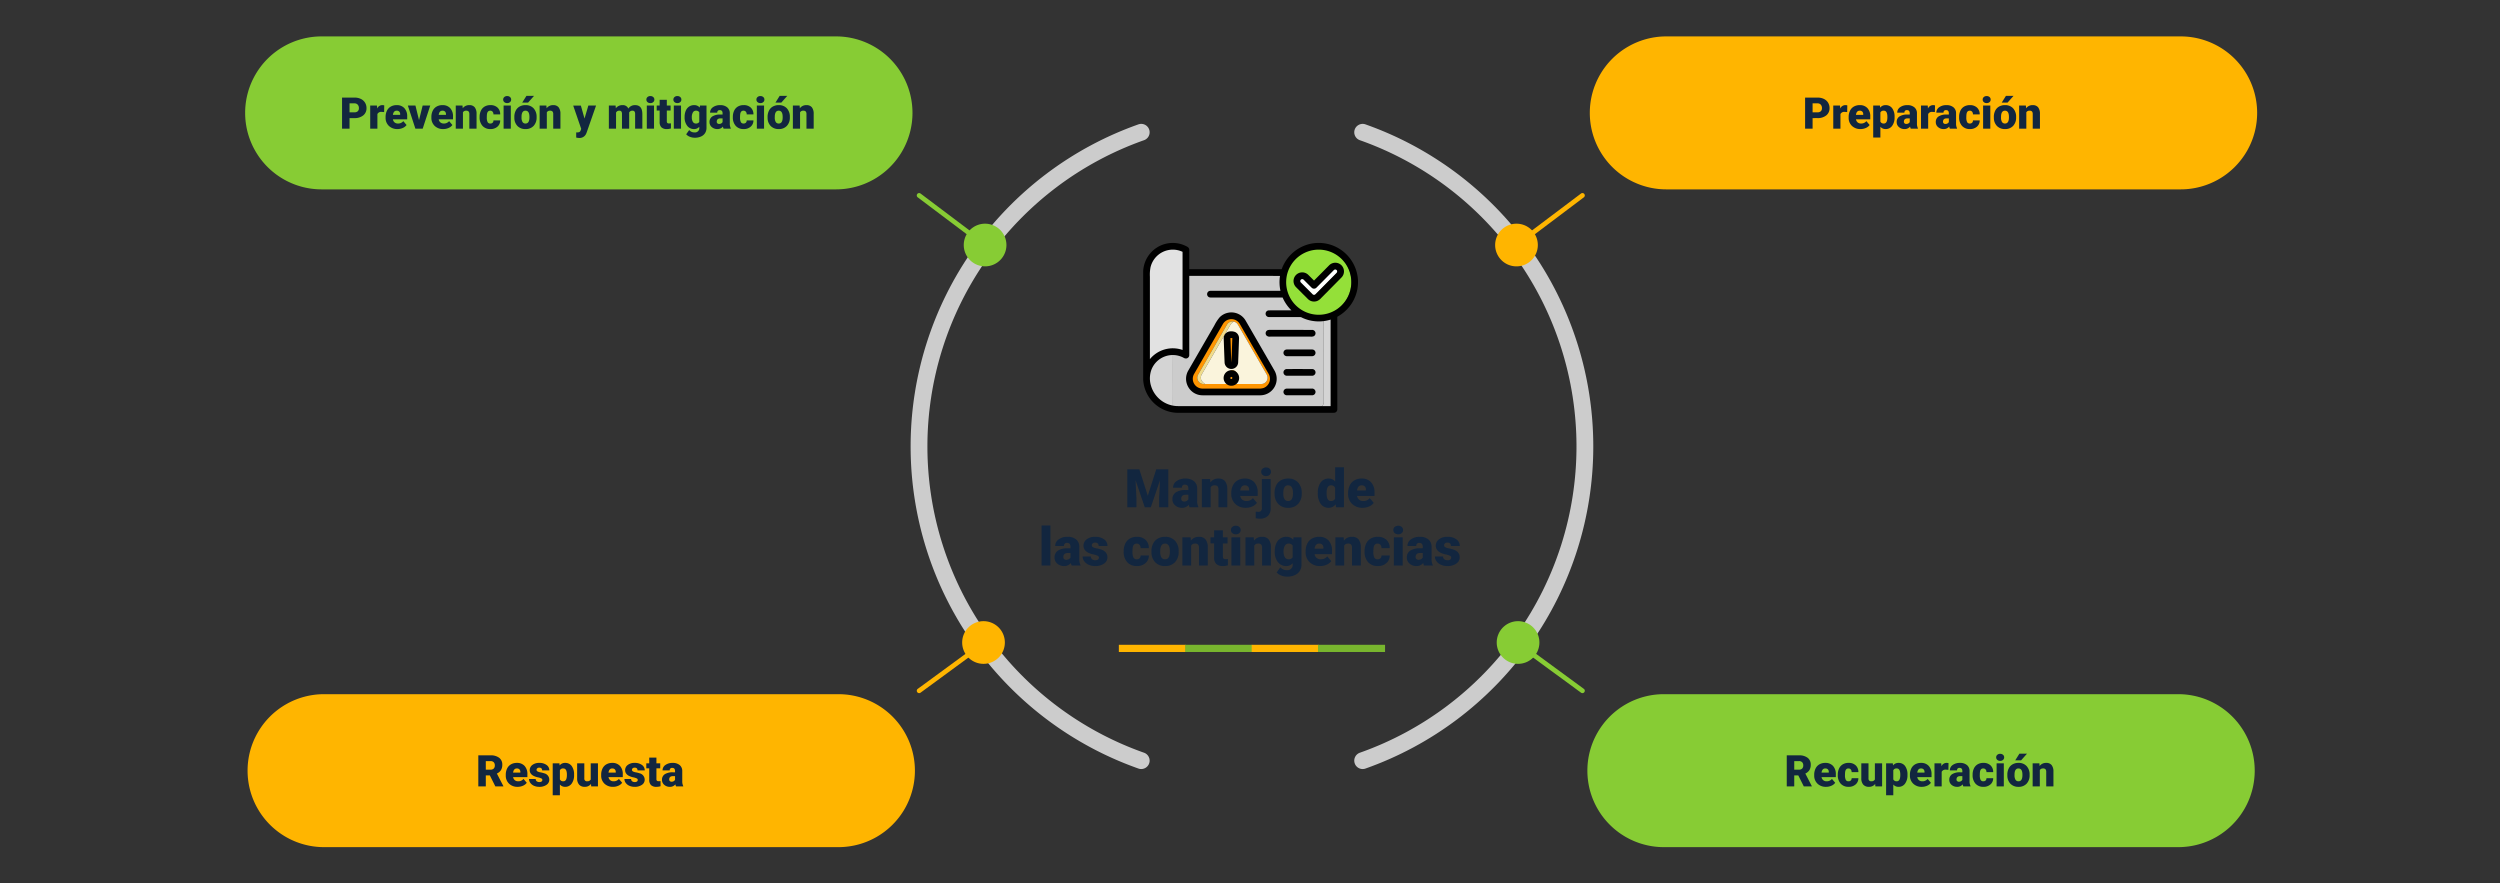 <svg xmlns="http://www.w3.org/2000/svg" width="1030" height="364" viewBox="0 0 1030 364">
  <rect x="0" y="0" width="1030" height="364" fill="#333333" stroke="none"/>
  <g id="t4-info3" transform="translate(-285 -6471)">
    <rect id="Rectangle_36709" data-name="Rectangle 36709" width="1030" height="364" transform="translate(285 6471)" fill="none"/>
    <g id="Group_107771" data-name="Group 107771" transform="translate(-5691 11823)">
      <path id="Path_184726" data-name="Path 184726" d="M339.189,301.845a3.453,3.453,0,0,1-1.15-.2,140.74,140.74,0,0,1,0-265.408,3.46,3.46,0,0,1,2.3,6.527,133.819,133.819,0,0,0,0,252.355,3.461,3.461,0,0,1-1.15,6.724" transform="translate(6107 -5337)" fill="#ccc"/>
      <path id="Path_184727" data-name="Path 184727" d="M430.416,301.845a3.461,3.461,0,0,1-1.15-6.724,133.818,133.818,0,0,0,0-252.355,3.46,3.46,0,0,1,2.3-6.527,140.738,140.738,0,0,1,0,265.408,3.457,3.457,0,0,1-1.15.2" transform="translate(6107 -5337)" fill="#ccc"/>
      <path id="Path_184728" data-name="Path 184728" d="M214.436,271H2.513a31.51,31.51,0,1,0,0,63.021H214.436a31.51,31.51,0,1,0,0-63.021" transform="translate(6106.998 -5337)" fill="#ffb500"/>
      <path id="Path_184729" data-name="Path 184729" d="M213.434,0H1.511a31.51,31.51,0,1,0,0,63.021H213.434a31.51,31.51,0,1,0,0-63.021" transform="translate(6107 -5337)" fill="#87cc34"/>
      <path id="Path_184730" data-name="Path 184730" d="M247.693,270.57a.977.977,0,0,1-.578-1.765l27.307-20.016a.977.977,0,1,1,1.155,1.576L248.27,270.381a.969.969,0,0,1-.577.189" transform="translate(6107 -5337)" fill="#ffb500"/>
      <path id="Path_184731" data-name="Path 184731" d="M275.1,87.136a.975.975,0,0,1-.587-.2L247.1,66.3a.977.977,0,0,1,1.176-1.561l27.406,20.644a.977.977,0,0,1-.588,1.757" transform="translate(6107 -5337)" fill="#87cc34"/>
      <path id="Path_184732" data-name="Path 184732" d="M283.649,85.949a8.791,8.791,0,1,1-8.792-8.792,8.792,8.792,0,0,1,8.792,8.792" transform="translate(6107 -5337)" fill="#87cc34"/>
      <path id="Path_184733" data-name="Path 184733" d="M283,249.712a8.792,8.792,0,1,1-8.792-8.792A8.792,8.792,0,0,1,283,249.712" transform="translate(6107 -5337)" fill="#ffb500"/>
      <path id="Path_184734" data-name="Path 184734" d="M554.212,271H766.135a31.51,31.51,0,1,1,0,63.021H554.212a31.51,31.51,0,1,1,0-63.021" transform="translate(6107.299 -5337)" fill="#87cc34"/>
      <path id="Path_184735" data-name="Path 184735" d="M555.215,0H767.138a31.51,31.51,0,1,1,0,63.021H555.215a31.51,31.51,0,1,1,0-63.021" transform="translate(6107.296 -5337)" fill="#ffb500"/>
      <path id="Path_184736" data-name="Path 184736" d="M520.956,270.57a.977.977,0,0,0,.578-1.765l-27.307-20.016a.977.977,0,1,0-1.155,1.576l27.307,20.016a.969.969,0,0,0,.577.189" transform="translate(6107 -5337)" fill="#87cc34"/>
      <path id="Path_184737" data-name="Path 184737" d="M493.551,87.136a.975.975,0,0,0,.587-.2L521.545,66.3a.977.977,0,0,0-1.176-1.561L492.963,85.379a.977.977,0,0,0,.588,1.757" transform="translate(6107 -5337)" fill="#ffb500"/>
      <path id="Path_184738" data-name="Path 184738" d="M485,85.949a8.792,8.792,0,1,0,8.792-8.792A8.792,8.792,0,0,0,485,85.949" transform="translate(6107 -5337)" fill="#ffb500"/>
      <path id="Path_184739" data-name="Path 184739" d="M485.65,249.712a8.792,8.792,0,1,0,8.792-8.792,8.792,8.792,0,0,0-8.792,8.792" transform="translate(6107 -5337)" fill="#87cc34"/>
      <rect id="Rectangle_39225" data-name="Rectangle 39225" width="27.581" height="2.965" transform="translate(6436.964 -5086.343)" fill="#ffb500"/>
      <rect id="Rectangle_39226" data-name="Rectangle 39226" width="27.581" height="2.965" transform="translate(6464.33 -5086.343)" fill="#78b62e"/>
      <rect id="Rectangle_39227" data-name="Rectangle 39227" width="27.581" height="2.965" transform="translate(6491.695 -5086.343)" fill="#ffb500"/>
      <rect id="Rectangle_39228" data-name="Rectangle 39228" width="27.581" height="2.965" transform="translate(6519.061 -5086.343)" fill="#78b62e"/>
      <path id="Path_190274" data-name="Path 190274" d="M-45.6-15.641l3.491,10.882,3.48-10.882h4.963V0h-3.781V-3.652l.365-7.477L-40.863,0h-2.492l-3.792-11.14.365,7.487V0h-3.771V-15.641ZM-24.89,0a4.087,4.087,0,0,1-.344-1.042A3.366,3.366,0,0,1-28.026.215a4.124,4.124,0,0,1-2.793-.994,3.163,3.163,0,0,1-1.149-2.5,3.251,3.251,0,0,1,1.4-2.857A7.114,7.114,0,0,1-26.512-7.1h1.117v-.615q0-1.608-1.386-1.608A1.133,1.133,0,0,0-28.069-8.05h-3.62a3.245,3.245,0,0,1,1.434-2.736A6.027,6.027,0,0,1-26.6-11.838a5.284,5.284,0,0,1,3.513,1.085,3.772,3.772,0,0,1,1.321,2.976v5.146A5.269,5.269,0,0,0-21.27-.183V0Zm-2.267-2.363a2.019,2.019,0,0,0,1.123-.29,1.818,1.818,0,0,0,.639-.655V-5.167h-1.053q-1.891,0-1.891,1.7a1.036,1.036,0,0,0,.333.8A1.205,1.205,0,0,0-27.156-2.363Zm10.721-9.26.118,1.364A3.942,3.942,0,0,1-13-11.838a3.316,3.316,0,0,1,2.712,1.085,5.165,5.165,0,0,1,.929,3.266V0h-3.631V-7.337a1.961,1.961,0,0,0-.354-1.294,1.64,1.64,0,0,0-1.289-.414,1.726,1.726,0,0,0-1.579.838V0h-3.62V-11.623ZM-1.729.215a5.975,5.975,0,0,1-4.329-1.6A5.509,5.509,0,0,1-7.713-5.532v-.3A7.138,7.138,0,0,1-7.052-8.98a4.834,4.834,0,0,1,1.928-2.111,5.821,5.821,0,0,1,3.008-.747,5.031,5.031,0,0,1,3.867,1.52A5.973,5.973,0,0,1,3.169-6.08v1.407h-7.2A2.609,2.609,0,0,0-3.18-3.137a2.525,2.525,0,0,0,1.7.559A3.254,3.254,0,0,0,1.2-3.781L2.857-1.826A4.624,4.624,0,0,1,.94-.338,6.48,6.48,0,0,1-1.729.215Zm-.408-9.26q-1.59,0-1.891,2.105H-.376v-.279a1.793,1.793,0,0,0-.44-1.348A1.753,1.753,0,0,0-2.138-9.045ZM8.519-11.623V.4a4.219,4.219,0,0,1-1.182,3.18A4.539,4.539,0,0,1,4.071,4.694a7.71,7.71,0,0,1-1.708-.183V1.772a6.926,6.926,0,0,0,1.021.1A1.325,1.325,0,0,0,4.888.376v-12Zm-3.9-3.008a1.63,1.63,0,0,1,.559-1.275,2.1,2.1,0,0,1,1.45-.5,2.1,2.1,0,0,1,1.45.5,1.63,1.63,0,0,1,.559,1.275,1.63,1.63,0,0,1-.559,1.275,2.1,2.1,0,0,1-1.45.5,2.1,2.1,0,0,1-1.45-.5A1.63,1.63,0,0,1,4.619-14.631Zm5.489,8.712a6.86,6.86,0,0,1,.677-3.1,4.84,4.84,0,0,1,1.944-2.089,5.856,5.856,0,0,1,2.976-.73,5.344,5.344,0,0,1,4.114,1.617,6.2,6.2,0,0,1,1.5,4.4v.129A6.019,6.019,0,0,1,19.814-1.38a5.359,5.359,0,0,1-4.087,1.6,5.42,5.42,0,0,1-3.985-1.488,5.819,5.819,0,0,1-1.622-4.034Zm3.62.226a4.325,4.325,0,0,0,.5,2.363,1.682,1.682,0,0,0,1.493.752q1.934,0,1.977-2.976v-.365q0-3.126-2-3.126-1.815,0-1.966,2.7ZM27.94-5.9a7.1,7.1,0,0,1,1.192-4.351,3.925,3.925,0,0,1,3.33-1.59,3.338,3.338,0,0,1,2.621,1.225V-16.5h3.631V0H35.46l-.183-1.246A3.428,3.428,0,0,1,32.441.215a3.918,3.918,0,0,1-3.287-1.59A7.325,7.325,0,0,1,27.94-5.9Zm3.62.226q0,3.094,1.8,3.094a1.782,1.782,0,0,0,1.719-1.01V-8.014a1.734,1.734,0,0,0-1.7-1.031q-1.676,0-1.815,2.707ZM46.4.215a5.975,5.975,0,0,1-4.329-1.6,5.509,5.509,0,0,1-1.654-4.152v-.3a7.138,7.138,0,0,1,.661-3.147A4.834,4.834,0,0,1,43-11.091a5.821,5.821,0,0,1,3.008-.747,5.031,5.031,0,0,1,3.867,1.52A5.973,5.973,0,0,1,51.294-6.08v1.407H44.1a2.609,2.609,0,0,0,.849,1.536,2.525,2.525,0,0,0,1.7.559,3.254,3.254,0,0,0,2.686-1.2l1.654,1.955A4.624,4.624,0,0,1,49.065-.338,6.48,6.48,0,0,1,46.4.215Zm-.408-9.26q-1.59,0-1.891,2.105h3.652v-.279a1.793,1.793,0,0,0-.44-1.348A1.753,1.753,0,0,0,45.987-9.045ZM-82.231,24h-3.631V7.5h3.631Zm8.776,0a4.087,4.087,0,0,1-.344-1.042,3.366,3.366,0,0,1-2.793,1.257,4.124,4.124,0,0,1-2.793-.994,3.163,3.163,0,0,1-1.149-2.5,3.251,3.251,0,0,1,1.4-2.857,7.114,7.114,0,0,1,4.061-.967h1.117v-.615q0-1.608-1.386-1.608a1.133,1.133,0,0,0-1.289,1.274h-3.62a3.245,3.245,0,0,1,1.434-2.736,6.027,6.027,0,0,1,3.658-1.051,5.284,5.284,0,0,1,3.513,1.085,3.772,3.772,0,0,1,1.321,2.976v5.146a5.269,5.269,0,0,0,.494,2.449V24Zm-2.267-2.363a2.019,2.019,0,0,0,1.123-.29,1.818,1.818,0,0,0,.639-.655V18.833h-1.053q-1.891,0-1.891,1.7a1.036,1.036,0,0,0,.333.8A1.205,1.205,0,0,0-75.722,21.637Zm13.481-.9a.836.836,0,0,0-.483-.741,7.353,7.353,0,0,0-1.837-.58,8.376,8.376,0,0,1-2.234-.79,3.743,3.743,0,0,1-1.343-1.187,2.834,2.834,0,0,1-.462-1.6A3.212,3.212,0,0,1-67.278,13.2a5.443,5.443,0,0,1,3.459-1.037,6.03,6.03,0,0,1,3.7,1.042,3.258,3.258,0,0,1,1.4,2.739h-3.631q0-1.4-1.472-1.4a1.459,1.459,0,0,0-.956.317.981.981,0,0,0-.387.79.9.9,0,0,0,.473.784,4.466,4.466,0,0,0,1.509.494,13.042,13.042,0,0,1,1.821.462q2.621.9,2.621,3.233a3.044,3.044,0,0,1-1.413,2.589,6.2,6.2,0,0,1-3.658,1,6.322,6.322,0,0,1-2.664-.537,4.455,4.455,0,0,1-1.826-1.461,3.308,3.308,0,0,1-.655-1.944h3.384a1.4,1.4,0,0,0,.537,1.176,2.209,2.209,0,0,0,1.321.371,1.738,1.738,0,0,0,1.112-.3A.962.962,0,0,0-62.24,20.734Zm15.576.688a1.61,1.61,0,0,0,1.182-.414,1.517,1.517,0,0,0,.408-1.155h3.395a4.018,4.018,0,0,1-1.37,3.137,5.1,5.1,0,0,1-3.529,1.225,5.158,5.158,0,0,1-4-1.59,6.264,6.264,0,0,1-1.461-4.4v-.15a7.08,7.08,0,0,1,.65-3.11,4.732,4.732,0,0,1,1.875-2.073,5.589,5.589,0,0,1,2.9-.725,5.03,5.03,0,0,1,3.6,1.257,4.458,4.458,0,0,1,1.332,3.405h-3.395a1.987,1.987,0,0,0-.44-1.386,1.52,1.52,0,0,0-1.182-.483q-1.407,0-1.644,1.794a12.659,12.659,0,0,0-.075,1.568A4.972,4.972,0,0,0-48,20.745,1.45,1.45,0,0,0-46.664,21.422Zm6.059-3.341a6.86,6.86,0,0,1,.677-3.1,4.84,4.84,0,0,1,1.944-2.089,5.856,5.856,0,0,1,2.976-.73,5.344,5.344,0,0,1,4.114,1.617,6.2,6.2,0,0,1,1.5,4.4v.129A6.019,6.019,0,0,1-30.9,22.62a5.359,5.359,0,0,1-4.087,1.6,5.42,5.42,0,0,1-3.985-1.488,5.819,5.819,0,0,1-1.622-4.034Zm3.62.226a4.325,4.325,0,0,0,.5,2.363,1.682,1.682,0,0,0,1.493.752q1.934,0,1.977-2.976v-.365q0-3.126-2-3.126-1.815,0-1.966,2.7Zm12.515-5.93.118,1.364a3.942,3.942,0,0,1,3.319-1.579,3.316,3.316,0,0,1,2.712,1.085,5.165,5.165,0,0,1,.929,3.266V24h-3.631V16.663a1.961,1.961,0,0,0-.354-1.294,1.64,1.64,0,0,0-1.289-.414,1.726,1.726,0,0,0-1.579.838V24h-3.62V12.377Zm13.3-2.89v2.89H-9.26v2.514h-1.912v5.317a1.358,1.358,0,0,0,.236.913,1.268,1.268,0,0,0,.935.258,5.311,5.311,0,0,0,.9-.064V23.9a6.681,6.681,0,0,1-2.041.312,3.792,3.792,0,0,1-2.761-.881,3.61,3.61,0,0,1-.892-2.675V14.891h-1.482V12.377h1.482V9.487ZM-4.018,24H-7.648V12.377h3.631ZM-7.863,9.369A1.63,1.63,0,0,1-7.3,8.094a2.1,2.1,0,0,1,1.45-.5,2.1,2.1,0,0,1,1.45.5,1.63,1.63,0,0,1,.559,1.275A1.63,1.63,0,0,1-4.4,10.644a2.1,2.1,0,0,1-1.45.5,2.1,2.1,0,0,1-1.45-.5A1.63,1.63,0,0,1-7.863,9.369Zm9.4,3.008.118,1.364a3.942,3.942,0,0,1,3.319-1.579,3.316,3.316,0,0,1,2.712,1.085,5.165,5.165,0,0,1,.929,3.266V24H4.984V16.663a1.961,1.961,0,0,0-.354-1.294,1.64,1.64,0,0,0-1.289-.414,1.726,1.726,0,0,0-1.579.838V24h-3.62V12.377ZM10.194,18.1a7.848,7.848,0,0,1,.58-3.115A4.67,4.67,0,0,1,12.439,12.9a4.389,4.389,0,0,1,2.524-.736A3.49,3.49,0,0,1,17.8,13.387l.129-1.01h3.287V23.56a4.9,4.9,0,0,1-.714,2.669,4.584,4.584,0,0,1-2.068,1.74,7.6,7.6,0,0,1-3.137.607,6.557,6.557,0,0,1-2.476-.483,4.47,4.47,0,0,1-1.832-1.257L12.5,24.709A3.319,3.319,0,0,0,15.168,25.9a2.156,2.156,0,0,0,2.406-2.471v-.365a3.4,3.4,0,0,1-2.632,1.149A4.2,4.2,0,0,1,11.5,22.587a6.743,6.743,0,0,1-1.311-4.356Zm3.631.226a4.135,4.135,0,0,0,.537,2.261,1.7,1.7,0,0,0,1.5.833,1.923,1.923,0,0,0,1.708-.784V15.75a1.875,1.875,0,0,0-1.687-.795,1.706,1.706,0,0,0-1.515.865A4.715,4.715,0,0,0,13.825,18.328ZM28.9,24.215a5.975,5.975,0,0,1-4.329-1.6,5.509,5.509,0,0,1-1.654-4.152v-.3a7.138,7.138,0,0,1,.661-3.147A4.834,4.834,0,0,1,25.5,12.909a5.821,5.821,0,0,1,3.008-.747,5.031,5.031,0,0,1,3.867,1.52,5.973,5.973,0,0,1,1.418,4.238v1.407H26.6a2.609,2.609,0,0,0,.849,1.536,2.525,2.525,0,0,0,1.7.559,3.254,3.254,0,0,0,2.686-1.2l1.654,1.955a4.624,4.624,0,0,1-1.917,1.488A6.48,6.48,0,0,1,28.9,24.215Zm-.408-9.26q-1.59,0-1.891,2.105H30.25v-.279a1.793,1.793,0,0,0-.44-1.348A1.753,1.753,0,0,0,28.488,14.955Zm10.087-2.578.118,1.364a3.942,3.942,0,0,1,3.319-1.579,3.316,3.316,0,0,1,2.712,1.085,5.165,5.165,0,0,1,.929,3.266V24H42.023V16.663a1.961,1.961,0,0,0-.354-1.294,1.64,1.64,0,0,0-1.289-.414,1.726,1.726,0,0,0-1.579.838V24h-3.62V12.377Zm14,9.045a1.61,1.61,0,0,0,1.182-.414,1.517,1.517,0,0,0,.408-1.155h3.395a4.018,4.018,0,0,1-1.37,3.137,5.1,5.1,0,0,1-3.529,1.225,5.158,5.158,0,0,1-4-1.59,6.264,6.264,0,0,1-1.461-4.4v-.15a7.08,7.08,0,0,1,.65-3.11,4.732,4.732,0,0,1,1.875-2.073,5.589,5.589,0,0,1,2.9-.725,5.03,5.03,0,0,1,3.6,1.257,4.458,4.458,0,0,1,1.332,3.405H54.162a1.987,1.987,0,0,0-.44-1.386,1.52,1.52,0,0,0-1.182-.483q-1.407,0-1.644,1.794a12.659,12.659,0,0,0-.075,1.568,4.972,4.972,0,0,0,.419,2.428A1.45,1.45,0,0,0,52.572,21.422ZM62.906,24H59.275V12.377h3.631ZM59.061,9.369a1.63,1.63,0,0,1,.559-1.275,2.364,2.364,0,0,1,2.9,0,1.735,1.735,0,0,1,0,2.551,2.364,2.364,0,0,1-2.9,0A1.63,1.63,0,0,1,59.061,9.369ZM71.683,24a4.087,4.087,0,0,1-.344-1.042,3.366,3.366,0,0,1-2.793,1.257,4.124,4.124,0,0,1-2.793-.994,3.163,3.163,0,0,1-1.149-2.5A3.251,3.251,0,0,1,66,17.866a7.114,7.114,0,0,1,4.061-.967h1.117v-.615q0-1.608-1.386-1.608A1.133,1.133,0,0,0,68.5,15.95h-3.62a3.245,3.245,0,0,1,1.434-2.736,6.027,6.027,0,0,1,3.658-1.051,5.284,5.284,0,0,1,3.513,1.085,3.772,3.772,0,0,1,1.321,2.976v5.146a5.269,5.269,0,0,0,.494,2.449V24Zm-2.267-2.363a2.019,2.019,0,0,0,1.123-.29,1.818,1.818,0,0,0,.639-.655V18.833H70.125q-1.891,0-1.891,1.7a1.036,1.036,0,0,0,.333.8A1.205,1.205,0,0,0,69.416,21.637Zm13.481-.9a.836.836,0,0,0-.483-.741,7.353,7.353,0,0,0-1.837-.58,8.376,8.376,0,0,1-2.234-.79A3.743,3.743,0,0,1,77,17.437a2.834,2.834,0,0,1-.462-1.6A3.212,3.212,0,0,1,77.859,13.2a5.443,5.443,0,0,1,3.459-1.037,6.03,6.03,0,0,1,3.7,1.042,3.258,3.258,0,0,1,1.4,2.739H82.779q0-1.4-1.472-1.4a1.459,1.459,0,0,0-.956.317.981.981,0,0,0-.387.79.9.9,0,0,0,.473.784,4.466,4.466,0,0,0,1.509.494,13.043,13.043,0,0,1,1.821.462q2.621.9,2.621,3.233a3.044,3.044,0,0,1-1.413,2.589,6.2,6.2,0,0,1-3.658,1,6.322,6.322,0,0,1-2.664-.537,4.455,4.455,0,0,1-1.826-1.461,3.308,3.308,0,0,1-.655-1.944h3.384a1.4,1.4,0,0,0,.537,1.176,2.209,2.209,0,0,0,1.321.371,1.738,1.738,0,0,0,1.112-.3A.962.962,0,0,0,82.9,20.734Z" transform="translate(6491 -5143)" fill="#12263f"/>
      <path id="Path_190278" data-name="Path 190278" d="M-93.99-4.342V0h-3.085V-12.8h5.106a5.948,5.948,0,0,1,2.6.541,4.074,4.074,0,0,1,1.749,1.538A4.2,4.2,0,0,1-87-8.455a3.7,3.7,0,0,1-1.34,2.993,5.561,5.561,0,0,1-3.678,1.121Zm0-2.382h2.021A1.906,1.906,0,0,0-90.6-7.172a1.665,1.665,0,0,0,.47-1.266,2.059,2.059,0,0,0-.483-1.433,1.712,1.712,0,0,0-1.318-.545H-93.99Zm14.247-.105-.976-.07a1.752,1.752,0,0,0-1.793.879V0h-2.962V-9.51H-82.7l.1,1.222a2.294,2.294,0,0,1,2.083-1.4,2.888,2.888,0,0,1,.826.105Zm5.5,7a4.889,4.889,0,0,1-3.542-1.305,4.507,4.507,0,0,1-1.354-3.4v-.246A5.84,5.84,0,0,1-78.6-7.348a3.955,3.955,0,0,1,1.578-1.727,4.763,4.763,0,0,1,2.461-.611,4.117,4.117,0,0,1,3.164,1.244,4.887,4.887,0,0,1,1.16,3.467v1.151h-5.889a2.135,2.135,0,0,0,.694,1.257,2.066,2.066,0,0,0,1.389.457,2.662,2.662,0,0,0,2.2-.984l1.354,1.6A3.784,3.784,0,0,1-72.057-.277,5.3,5.3,0,0,1-74.241.176ZM-74.575-7.4q-1.3,0-1.547,1.723h2.988v-.229a1.467,1.467,0,0,0-.36-1.1A1.434,1.434,0,0,0-74.575-7.4Zm9.211,3.876,1.5-5.985h3.12L-63.844,0h-3.023l-3.1-9.51h3.129Zm9.993,3.7a4.889,4.889,0,0,1-3.542-1.305,4.507,4.507,0,0,1-1.354-3.4v-.246a5.84,5.84,0,0,1,.541-2.575,3.955,3.955,0,0,1,1.578-1.727,4.763,4.763,0,0,1,2.461-.611,4.117,4.117,0,0,1,3.164,1.244,4.887,4.887,0,0,1,1.16,3.467v1.151h-5.889a2.135,2.135,0,0,0,.694,1.257,2.066,2.066,0,0,0,1.389.457,2.662,2.662,0,0,0,2.2-.984l1.354,1.6A3.784,3.784,0,0,1-53.187-.277,5.3,5.3,0,0,1-55.371.176ZM-55.705-7.4q-1.3,0-1.547,1.723h2.988v-.229a1.467,1.467,0,0,0-.36-1.1A1.434,1.434,0,0,0-55.705-7.4Zm8.253-2.109.1,1.116A3.225,3.225,0,0,1-44.64-9.686,2.713,2.713,0,0,1-42.42-8.8a4.226,4.226,0,0,1,.76,2.672V0h-2.971V-6a1.6,1.6,0,0,0-.29-1.059A1.342,1.342,0,0,0-45.976-7.4a1.413,1.413,0,0,0-1.292.686V0h-2.962V-9.51ZM-36-2.109a1.317,1.317,0,0,0,.967-.338,1.241,1.241,0,0,0,.334-.945h2.777A3.288,3.288,0,0,1-33.042-.826a4.168,4.168,0,0,1-2.887,1,4.22,4.22,0,0,1-3.27-1.3,5.125,5.125,0,0,1-1.2-3.6v-.123A5.792,5.792,0,0,1-39.863-7.4a3.872,3.872,0,0,1,1.534-1.7,4.573,4.573,0,0,1,2.373-.593,4.116,4.116,0,0,1,2.944,1.028,3.647,3.647,0,0,1,1.09,2.786H-34.7A1.626,1.626,0,0,0-35.06-7a1.244,1.244,0,0,0-.967-.4q-1.151,0-1.345,1.468a10.357,10.357,0,0,0-.062,1.283,4.068,4.068,0,0,0,.343,1.986A1.187,1.187,0,0,0-36-2.109ZM-27.545,0h-2.971V-9.51h2.971Zm-3.146-11.971a1.334,1.334,0,0,1,.457-1.043,1.718,1.718,0,0,1,1.187-.407,1.718,1.718,0,0,1,1.187.407,1.334,1.334,0,0,1,.457,1.043,1.334,1.334,0,0,1-.457,1.043,1.718,1.718,0,0,1-1.187.407,1.718,1.718,0,0,1-1.187-.407A1.334,1.334,0,0,1-30.691-11.971Zm4.6,7.128a5.613,5.613,0,0,1,.554-2.536A3.96,3.96,0,0,1-23.95-9.088a4.791,4.791,0,0,1,2.435-.6,4.373,4.373,0,0,1,3.366,1.323,5.076,5.076,0,0,1,1.23,3.6v.105a4.925,4.925,0,0,1-1.235,3.529A4.384,4.384,0,0,1-21.5.176a4.434,4.434,0,0,1-3.261-1.217,4.761,4.761,0,0,1-1.327-3.3Zm2.962.185a3.538,3.538,0,0,0,.413,1.934,1.376,1.376,0,0,0,1.222.615q1.582,0,1.617-2.435v-.3q0-2.558-1.635-2.558Q-23-7.4-23.124-5.194Zm2.021-8.842h3.129l-2.443,2.76-2.417,0Zm8.218,3.99.1,1.116a3.225,3.225,0,0,1,2.716-1.292A2.713,2.713,0,0,1-7.862-8.8,4.226,4.226,0,0,1-7.1-6.126V0h-2.971V-6a1.6,1.6,0,0,0-.29-1.059A1.342,1.342,0,0,0-11.417-7.4a1.413,1.413,0,0,0-1.292.686V0h-2.962V-9.51ZM2.821-4.148,4.4-9.51H7.576L3.7,1.591,3.533,2A2.944,2.944,0,0,1,.615,3.841,4.642,4.642,0,0,1-.606,3.666V1.556H-.22a2.026,2.026,0,0,0,.954-.18A1.094,1.094,0,0,0,1.222.729L1.459.1l-3.3-9.605H1.318ZM15.627-9.51l.1,1.116a3.27,3.27,0,0,1,2.716-1.292,2.407,2.407,0,0,1,2.435,1.433,3.165,3.165,0,0,1,2.795-1.433q2.892,0,2.971,3.5V0H23.669V-6a1.813,1.813,0,0,0-.246-1.063,1.048,1.048,0,0,0-.9-.334,1.4,1.4,0,0,0-1.31.782l.009.123V0H18.255V-5.985a1.906,1.906,0,0,0-.237-1.081,1.045,1.045,0,0,0-.905-.334,1.42,1.42,0,0,0-1.3.782V0H12.85V-9.51ZM31.456,0H28.485V-9.51h2.971ZM28.31-11.971a1.334,1.334,0,0,1,.457-1.043,1.718,1.718,0,0,1,1.187-.407,1.718,1.718,0,0,1,1.187.407,1.334,1.334,0,0,1,.457,1.043,1.334,1.334,0,0,1-.457,1.043,1.718,1.718,0,0,1-1.187.407,1.718,1.718,0,0,1-1.187-.407A1.334,1.334,0,0,1,28.31-11.971Zm8.42.1V-9.51h1.564v2.057H36.729V-3.1a1.111,1.111,0,0,0,.193.747,1.037,1.037,0,0,0,.765.211,4.345,4.345,0,0,0,.738-.053V-.079a5.466,5.466,0,0,1-1.67.255A3.1,3.1,0,0,1,34.5-.545a2.954,2.954,0,0,1-.729-2.188v-4.72H32.555V-9.51h1.213v-2.364ZM42.583,0H39.612V-9.51h2.971ZM39.437-11.971a1.334,1.334,0,0,1,.457-1.043,1.718,1.718,0,0,1,1.187-.407,1.718,1.718,0,0,1,1.187.407,1.334,1.334,0,0,1,.457,1.043,1.334,1.334,0,0,1-.457,1.043,1.718,1.718,0,0,1-1.187.407,1.718,1.718,0,0,1-1.187-.407A1.334,1.334,0,0,1,39.437-11.971ZM44.06-4.825a6.421,6.421,0,0,1,.475-2.549A3.821,3.821,0,0,1,45.9-9.083a3.591,3.591,0,0,1,2.065-.6,2.855,2.855,0,0,1,2.32,1l.105-.826h2.689V-.36a4.009,4.009,0,0,1-.584,2.184A3.75,3.75,0,0,1,50.8,3.248a6.219,6.219,0,0,1-2.566.5,5.365,5.365,0,0,1-2.026-.4,3.657,3.657,0,0,1-1.5-1.028L45.949.58a2.716,2.716,0,0,0,2.18.976A1.764,1.764,0,0,0,50.1-.466v-.3a2.781,2.781,0,0,1-2.153.94,3.437,3.437,0,0,1-2.812-1.332A5.517,5.517,0,0,1,44.06-4.72Zm2.971.185a3.383,3.383,0,0,0,.439,1.85,1.386,1.386,0,0,0,1.23.681,1.573,1.573,0,0,0,1.4-.642v-4a1.534,1.534,0,0,0-1.38-.65,1.4,1.4,0,0,0-1.239.708A3.858,3.858,0,0,0,47.03-4.641ZM60.117,0a3.344,3.344,0,0,1-.281-.853A2.754,2.754,0,0,1,57.551.176a3.374,3.374,0,0,1-2.285-.813,2.588,2.588,0,0,1-.94-2.043,2.66,2.66,0,0,1,1.143-2.338A5.821,5.821,0,0,1,58.79-5.81H59.7v-.5q0-1.316-1.134-1.316a.927.927,0,0,0-1.055,1.042H54.554a2.655,2.655,0,0,1,1.173-2.239,4.931,4.931,0,0,1,2.993-.86,4.323,4.323,0,0,1,2.874.888,3.086,3.086,0,0,1,1.081,2.435v4.21a4.311,4.311,0,0,0,.4,2V0ZM58.263-1.934a1.652,1.652,0,0,0,.918-.237,1.487,1.487,0,0,0,.523-.536V-4.228h-.861q-1.547,0-1.547,1.389a.848.848,0,0,0,.272.655A.986.986,0,0,0,58.263-1.934Zm10.072-.176a1.317,1.317,0,0,0,.967-.338,1.241,1.241,0,0,0,.334-.945h2.777A3.288,3.288,0,0,1,71.292-.826a4.168,4.168,0,0,1-2.887,1,4.22,4.22,0,0,1-3.27-1.3,5.125,5.125,0,0,1-1.2-3.6v-.123A5.792,5.792,0,0,1,64.472-7.4a3.872,3.872,0,0,1,1.534-1.7,4.573,4.573,0,0,1,2.373-.593,4.116,4.116,0,0,1,2.944,1.028,3.647,3.647,0,0,1,1.09,2.786H69.636A1.626,1.626,0,0,0,69.275-7a1.244,1.244,0,0,0-.967-.4q-1.151,0-1.345,1.468A10.357,10.357,0,0,0,66.9-4.649a4.068,4.068,0,0,0,.343,1.986A1.187,1.187,0,0,0,68.335-2.109ZM76.79,0H73.819V-9.51H76.79ZM73.644-11.971a1.334,1.334,0,0,1,.457-1.043,1.718,1.718,0,0,1,1.187-.407,1.718,1.718,0,0,1,1.187.407,1.334,1.334,0,0,1,.457,1.043,1.334,1.334,0,0,1-.457,1.043,1.718,1.718,0,0,1-1.187.407,1.718,1.718,0,0,1-1.187-.407A1.334,1.334,0,0,1,73.644-11.971Zm4.6,7.128a5.613,5.613,0,0,1,.554-2.536,3.96,3.96,0,0,1,1.591-1.709,4.791,4.791,0,0,1,2.435-.6,4.373,4.373,0,0,1,3.366,1.323,5.076,5.076,0,0,1,1.23,3.6v.105a4.925,4.925,0,0,1-1.235,3.529A4.384,4.384,0,0,1,82.837.176a4.434,4.434,0,0,1-3.261-1.217,4.761,4.761,0,0,1-1.327-3.3Zm2.962.185a3.538,3.538,0,0,0,.413,1.934,1.376,1.376,0,0,0,1.222.615q1.582,0,1.617-2.435v-.3q0-2.558-1.635-2.558-1.485,0-1.608,2.206ZM83.224-13.5h3.129l-2.443,2.76-2.417,0Zm8.218,3.99.1,1.116a3.225,3.225,0,0,1,2.716-1.292,2.713,2.713,0,0,1,2.219.888,4.226,4.226,0,0,1,.76,2.672V0H94.263V-6a1.6,1.6,0,0,0-.29-1.059A1.342,1.342,0,0,0,92.918-7.4a1.413,1.413,0,0,0-1.292.686V0H88.664V-9.51Z" transform="translate(6214 -5299)" fill="#12263f"/>
      <path id="Path_190276" data-name="Path 190276" d="M-50.1-4.526h-1.67V0h-3.085V-12.8h5.036a5.621,5.621,0,0,1,3.56,1.01,3.421,3.421,0,0,1,1.283,2.853,4.155,4.155,0,0,1-.541,2.213A3.837,3.837,0,0,1-47.21-5.3l2.672,5.167V0h-3.3ZM-51.772-6.9h1.951A1.751,1.751,0,0,0-48.5-7.362a1.788,1.788,0,0,0,.444-1.291,1.809,1.809,0,0,0-.448-1.3,1.735,1.735,0,0,0-1.318-.471h-1.951ZM-38.65.176a4.889,4.889,0,0,1-3.542-1.305,4.507,4.507,0,0,1-1.354-3.4v-.246A5.84,5.84,0,0,1-43-7.348a3.955,3.955,0,0,1,1.578-1.727,4.763,4.763,0,0,1,2.461-.611A4.117,4.117,0,0,1-35.8-8.442a4.887,4.887,0,0,1,1.16,3.467v1.151h-5.889a2.135,2.135,0,0,0,.694,1.257,2.066,2.066,0,0,0,1.389.457,2.662,2.662,0,0,0,2.2-.984l1.354,1.6A3.784,3.784,0,0,1-36.466-.277,5.3,5.3,0,0,1-38.65.176ZM-38.984-7.4q-1.3,0-1.547,1.723h2.988v-.229a1.467,1.467,0,0,0-.36-1.1A1.434,1.434,0,0,0-38.984-7.4Zm9.554,5.291a1.317,1.317,0,0,0,.967-.338,1.241,1.241,0,0,0,.334-.945h2.777A3.288,3.288,0,0,1-26.473-.826a4.168,4.168,0,0,1-2.887,1,4.22,4.22,0,0,1-3.27-1.3,5.125,5.125,0,0,1-1.2-3.6v-.123A5.792,5.792,0,0,1-33.293-7.4a3.872,3.872,0,0,1,1.534-1.7,4.573,4.573,0,0,1,2.373-.593,4.116,4.116,0,0,1,2.944,1.028,3.647,3.647,0,0,1,1.09,2.786h-2.777A1.626,1.626,0,0,0-28.49-7a1.244,1.244,0,0,0-.967-.4q-1.151,0-1.345,1.468a10.357,10.357,0,0,0-.062,1.283,4.068,4.068,0,0,0,.343,1.986A1.187,1.187,0,0,0-29.43-2.109Zm11,1.081a3.054,3.054,0,0,1-2.54,1.2,3,3,0,0,1-2.369-.91,3.826,3.826,0,0,1-.8-2.615V-9.51h2.962v6.179A1.065,1.065,0,0,0-20-2.109a1.548,1.548,0,0,0,1.45-.729V-9.51h2.979V0h-2.777ZM-5.12-4.685a5.735,5.735,0,0,1-1,3.538A3.2,3.2,0,0,1-8.811.176a2.742,2.742,0,0,1-2.153-.958V3.656h-2.962V-9.51h2.769l.088.879A2.742,2.742,0,0,1-8.829-9.686,3.224,3.224,0,0,1-6.1-8.389,5.805,5.805,0,0,1-5.12-4.825Zm-2.962-.185q0-2.531-1.477-2.531a1.394,1.394,0,0,0-1.406.756V-2.9a1.439,1.439,0,0,0,1.424.791q1.415,0,1.459-2.443ZM.787.176A4.889,4.889,0,0,1-2.755-1.129a4.507,4.507,0,0,1-1.354-3.4v-.246a5.84,5.84,0,0,1,.541-2.575A3.955,3.955,0,0,1-1.991-9.075,4.763,4.763,0,0,1,.47-9.686,4.117,4.117,0,0,1,3.634-8.442a4.887,4.887,0,0,1,1.16,3.467v1.151H-1.094A2.135,2.135,0,0,0-.4-2.566a2.066,2.066,0,0,0,1.389.457,2.662,2.662,0,0,0,2.2-.984l1.354,1.6A3.784,3.784,0,0,1,2.971-.277,5.3,5.3,0,0,1,.787.176ZM.453-7.4q-1.3,0-1.547,1.723H1.894v-.229a1.467,1.467,0,0,0-.36-1.1A1.434,1.434,0,0,0,.453-7.4Zm11.285.571-.976-.07a1.752,1.752,0,0,0-1.793.879V0H6.007V-9.51H8.785l.1,1.222a2.294,2.294,0,0,1,2.083-1.4,2.888,2.888,0,0,1,.826.105ZM17.9,0a3.344,3.344,0,0,1-.281-.853A2.754,2.754,0,0,1,15.333.176a3.374,3.374,0,0,1-2.285-.813,2.588,2.588,0,0,1-.94-2.043A2.66,2.66,0,0,1,13.25-5.019a5.821,5.821,0,0,1,3.322-.791h.914v-.5q0-1.316-1.134-1.316A.927.927,0,0,0,15.3-6.587H12.335a2.655,2.655,0,0,1,1.173-2.239,4.931,4.931,0,0,1,2.993-.86,4.323,4.323,0,0,1,2.874.888,3.086,3.086,0,0,1,1.081,2.435v4.21a4.311,4.311,0,0,0,.4,2V0ZM16.044-1.934a1.652,1.652,0,0,0,.918-.237,1.487,1.487,0,0,0,.523-.536V-4.228h-.861q-1.547,0-1.547,1.389a.848.848,0,0,0,.272.655A.986.986,0,0,0,16.044-1.934Zm10.072-.176a1.317,1.317,0,0,0,.967-.338,1.241,1.241,0,0,0,.334-.945h2.777A3.288,3.288,0,0,1,29.074-.826a4.168,4.168,0,0,1-2.887,1,4.22,4.22,0,0,1-3.27-1.3,5.125,5.125,0,0,1-1.2-3.6v-.123A5.792,5.792,0,0,1,22.254-7.4a3.872,3.872,0,0,1,1.534-1.7,4.573,4.573,0,0,1,2.373-.593A4.116,4.116,0,0,1,29.1-8.657a3.647,3.647,0,0,1,1.09,2.786H27.417A1.626,1.626,0,0,0,27.057-7a1.244,1.244,0,0,0-.967-.4q-1.151,0-1.345,1.468a10.357,10.357,0,0,0-.062,1.283,4.068,4.068,0,0,0,.343,1.986A1.187,1.187,0,0,0,26.117-2.109ZM34.572,0H31.6V-9.51h2.971ZM31.425-11.971a1.334,1.334,0,0,1,.457-1.043,1.718,1.718,0,0,1,1.187-.407,1.718,1.718,0,0,1,1.187.407,1.334,1.334,0,0,1,.457,1.043,1.334,1.334,0,0,1-.457,1.043,1.718,1.718,0,0,1-1.187.407,1.718,1.718,0,0,1-1.187-.407A1.334,1.334,0,0,1,31.425-11.971Zm4.6,7.128a5.613,5.613,0,0,1,.554-2.536,3.96,3.96,0,0,1,1.591-1.709,4.791,4.791,0,0,1,2.435-.6,4.373,4.373,0,0,1,3.366,1.323,5.076,5.076,0,0,1,1.23,3.6v.105a4.925,4.925,0,0,1-1.235,3.529A4.384,4.384,0,0,1,40.619.176a4.434,4.434,0,0,1-3.261-1.217,4.761,4.761,0,0,1-1.327-3.3Zm2.962.185A3.538,3.538,0,0,0,39.4-2.725a1.376,1.376,0,0,0,1.222.615q1.582,0,1.617-2.435v-.3Q42.236-7.4,40.6-7.4q-1.485,0-1.608,2.206ZM41.005-13.5h3.129l-2.443,2.76-2.417,0Zm8.218,3.99.1,1.116a3.225,3.225,0,0,1,2.716-1.292,2.713,2.713,0,0,1,2.219.888,4.226,4.226,0,0,1,.76,2.672V0H52.044V-6a1.6,1.6,0,0,0-.29-1.059A1.342,1.342,0,0,0,50.7-7.4a1.413,1.413,0,0,0-1.292.686V0H46.446V-9.51Z" transform="translate(6767 -5028)" fill="#12263f"/>
      <path id="Path_190277" data-name="Path 190277" d="M-37.178-4.526h-1.67V0h-3.085V-12.8H-36.9a5.621,5.621,0,0,1,3.56,1.01,3.421,3.421,0,0,1,1.283,2.853,4.155,4.155,0,0,1-.541,2.213A3.837,3.837,0,0,1-34.286-5.3l2.672,5.167V0h-3.3ZM-38.848-6.9H-36.9a1.751,1.751,0,0,0,1.323-.463,1.788,1.788,0,0,0,.444-1.291,1.809,1.809,0,0,0-.448-1.3,1.735,1.735,0,0,0-1.318-.471h-1.951ZM-25.726.176a4.889,4.889,0,0,1-3.542-1.305,4.507,4.507,0,0,1-1.354-3.4v-.246a5.84,5.84,0,0,1,.541-2.575A3.955,3.955,0,0,1-28.5-9.075a4.763,4.763,0,0,1,2.461-.611,4.117,4.117,0,0,1,3.164,1.244,4.887,4.887,0,0,1,1.16,3.467v1.151h-5.889a2.135,2.135,0,0,0,.694,1.257,2.066,2.066,0,0,0,1.389.457,2.662,2.662,0,0,0,2.2-.984l1.354,1.6A3.784,3.784,0,0,1-23.542-.277,5.3,5.3,0,0,1-25.726.176ZM-26.06-7.4q-1.3,0-1.547,1.723h2.988v-.229a1.467,1.467,0,0,0-.36-1.1A1.434,1.434,0,0,0-26.06-7.4Zm10.512,4.729a.684.684,0,0,0-.4-.606,6.016,6.016,0,0,0-1.5-.475A6.853,6.853,0,0,1-19.274-4.4a3.062,3.062,0,0,1-1.1-.971,2.319,2.319,0,0,1-.378-1.31A2.628,2.628,0,0,1-19.67-8.837a4.453,4.453,0,0,1,2.83-.848,4.934,4.934,0,0,1,3.023.853,2.666,2.666,0,0,1,1.143,2.241h-2.971q0-1.143-1.2-1.143a1.194,1.194,0,0,0-.782.259.8.8,0,0,0-.316.646.737.737,0,0,0,.387.642,3.654,3.654,0,0,0,1.235.4,10.671,10.671,0,0,1,1.49.378A2.706,2.706,0,0,1-12.691-2.76,2.491,2.491,0,0,1-13.847-.642,5.068,5.068,0,0,1-16.84.176a5.172,5.172,0,0,1-2.18-.439,3.645,3.645,0,0,1-1.494-1.2A2.707,2.707,0,0,1-21.05-3.05h2.769a1.145,1.145,0,0,0,.439.962,1.808,1.808,0,0,0,1.081.3,1.422,1.422,0,0,0,.91-.246A.787.787,0,0,0-15.548-2.672ZM-2.479-4.685a5.735,5.735,0,0,1-1,3.538A3.2,3.2,0,0,1-6.17.176,2.742,2.742,0,0,1-8.323-.782V3.656h-2.962V-9.51h2.769l.088.879A2.742,2.742,0,0,1-6.187-9.686a3.224,3.224,0,0,1,2.733,1.3,5.805,5.805,0,0,1,.976,3.564ZM-5.44-4.869Q-5.44-7.4-6.917-7.4a1.394,1.394,0,0,0-1.406.756V-2.9A1.439,1.439,0,0,0-6.9-2.109q1.415,0,1.459-2.443ZM4.491-1.028a3.054,3.054,0,0,1-2.54,1.2A3,3,0,0,1-.417-.734a3.826,3.826,0,0,1-.8-2.615V-9.51H1.74v6.179A1.065,1.065,0,0,0,2.927-2.109a1.548,1.548,0,0,0,1.45-.729V-9.51H7.356V0H4.579Zm9.088,1.2a4.889,4.889,0,0,1-3.542-1.305,4.507,4.507,0,0,1-1.354-3.4v-.246a5.84,5.84,0,0,1,.541-2.575A3.955,3.955,0,0,1,10.8-9.075a4.763,4.763,0,0,1,2.461-.611,4.117,4.117,0,0,1,3.164,1.244,4.887,4.887,0,0,1,1.16,3.467v1.151H11.7a2.135,2.135,0,0,0,.694,1.257,2.066,2.066,0,0,0,1.389.457,2.662,2.662,0,0,0,2.2-.984l1.354,1.6A3.784,3.784,0,0,1,15.763-.277,5.3,5.3,0,0,1,13.579.176ZM13.245-7.4q-1.3,0-1.547,1.723h2.988v-.229a1.467,1.467,0,0,0-.36-1.1A1.434,1.434,0,0,0,13.245-7.4ZM23.757-2.672a.684.684,0,0,0-.4-.606,6.016,6.016,0,0,0-1.5-.475A6.853,6.853,0,0,1,20.03-4.4a3.062,3.062,0,0,1-1.1-.971,2.319,2.319,0,0,1-.378-1.31,2.628,2.628,0,0,1,1.081-2.158,4.453,4.453,0,0,1,2.83-.848,4.934,4.934,0,0,1,3.023.853,2.666,2.666,0,0,1,1.143,2.241H23.66q0-1.143-1.2-1.143a1.194,1.194,0,0,0-.782.259.8.8,0,0,0-.316.646.737.737,0,0,0,.387.642,3.654,3.654,0,0,0,1.235.4,10.671,10.671,0,0,1,1.49.378A2.706,2.706,0,0,1,26.613-2.76,2.491,2.491,0,0,1,25.458-.642a5.068,5.068,0,0,1-2.993.817,5.172,5.172,0,0,1-2.18-.439,3.645,3.645,0,0,1-1.494-1.2,2.707,2.707,0,0,1-.536-1.591h2.769a1.145,1.145,0,0,0,.439.962,1.808,1.808,0,0,0,1.081.3,1.422,1.422,0,0,0,.91-.246A.787.787,0,0,0,23.757-2.672Zm7.69-9.2V-9.51h1.564v2.057H31.447V-3.1a1.111,1.111,0,0,0,.193.747,1.037,1.037,0,0,0,.765.211,4.345,4.345,0,0,0,.738-.053V-.079a5.466,5.466,0,0,1-1.67.255,3.1,3.1,0,0,1-2.259-.721,2.954,2.954,0,0,1-.729-2.188v-4.72H27.272V-9.51h1.213v-2.364ZM39.533,0a3.344,3.344,0,0,1-.281-.853A2.754,2.754,0,0,1,36.967.176a3.374,3.374,0,0,1-2.285-.813,2.588,2.588,0,0,1-.94-2.043,2.66,2.66,0,0,1,1.143-2.338,5.821,5.821,0,0,1,3.322-.791h.914v-.5q0-1.316-1.134-1.316a.927.927,0,0,0-1.055,1.042H33.97a2.655,2.655,0,0,1,1.173-2.239,4.931,4.931,0,0,1,2.993-.86A4.323,4.323,0,0,1,41.01-8.8a3.086,3.086,0,0,1,1.081,2.435v4.21a4.311,4.311,0,0,0,.4,2V0ZM37.679-1.934a1.652,1.652,0,0,0,.918-.237,1.487,1.487,0,0,0,.523-.536V-4.228h-.861q-1.547,0-1.547,1.389a.848.848,0,0,0,.272.655A.986.986,0,0,0,37.679-1.934Z" transform="translate(6215 -5028)" fill="#12263f"/>
      <path id="Path_190275" data-name="Path 190275" d="M-45.211-4.342V0H-48.3V-12.8h5.106a5.948,5.948,0,0,1,2.6.541,4.074,4.074,0,0,1,1.749,1.538,4.2,4.2,0,0,1,.62,2.263,3.7,3.7,0,0,1-1.34,2.993,5.561,5.561,0,0,1-3.678,1.121Zm0-2.382h2.021a1.906,1.906,0,0,0,1.367-.448,1.665,1.665,0,0,0,.47-1.266,2.059,2.059,0,0,0-.483-1.433,1.712,1.712,0,0,0-1.318-.545h-2.057Zm14.247-.105-.976-.07a1.752,1.752,0,0,0-1.793.879V0h-2.962V-9.51h2.777l.1,1.222a2.294,2.294,0,0,1,2.083-1.4,2.888,2.888,0,0,1,.826.105Zm5.5,7A4.889,4.889,0,0,1-29-1.129a4.507,4.507,0,0,1-1.354-3.4v-.246a5.84,5.84,0,0,1,.541-2.575,3.955,3.955,0,0,1,1.578-1.727,4.763,4.763,0,0,1,2.461-.611,4.117,4.117,0,0,1,3.164,1.244,4.887,4.887,0,0,1,1.16,3.467v1.151h-5.889a2.135,2.135,0,0,0,.694,1.257,2.066,2.066,0,0,0,1.389.457,2.662,2.662,0,0,0,2.2-.984l1.354,1.6A3.784,3.784,0,0,1-23.278-.277,5.3,5.3,0,0,1-25.462.176ZM-25.8-7.4q-1.3,0-1.547,1.723h2.988v-.229a1.467,1.467,0,0,0-.36-1.1A1.434,1.434,0,0,0-25.8-7.4Zm14.361,2.716a5.735,5.735,0,0,1-1,3.538A3.2,3.2,0,0,1-15.126.176a2.742,2.742,0,0,1-2.153-.958V3.656h-2.962V-9.51h2.769l.088.879a2.742,2.742,0,0,1,2.241-1.055,3.224,3.224,0,0,1,2.733,1.3,5.805,5.805,0,0,1,.976,3.564ZM-14.4-4.869q0-2.531-1.477-2.531a1.394,1.394,0,0,0-1.406.756V-2.9a1.439,1.439,0,0,0,1.424.791q1.415,0,1.459-2.443ZM-4.772,0a3.344,3.344,0,0,1-.281-.853A2.754,2.754,0,0,1-7.339.176,3.374,3.374,0,0,1-9.624-.637a2.588,2.588,0,0,1-.94-2.043A2.66,2.66,0,0,1-9.422-5.019,5.821,5.821,0,0,1-6.1-5.81h.914v-.5q0-1.316-1.134-1.316A.927.927,0,0,0-7.374-6.587h-2.962A2.655,2.655,0,0,1-9.163-8.825a4.931,4.931,0,0,1,2.993-.86A4.323,4.323,0,0,1-3.3-8.8,3.086,3.086,0,0,1-2.215-6.363v4.21a4.311,4.311,0,0,0,.4,2V0ZM-6.627-1.934a1.652,1.652,0,0,0,.918-.237,1.487,1.487,0,0,0,.523-.536V-4.228h-.861q-1.547,0-1.547,1.389a.848.848,0,0,0,.272.655A.986.986,0,0,0-6.627-1.934Zm11.8-4.9L4.2-6.9a1.752,1.752,0,0,0-1.793.879V0H-.554V-9.51H2.224l.1,1.222A2.294,2.294,0,0,1,4.4-9.686a2.888,2.888,0,0,1,.826.105ZM11.338,0a3.344,3.344,0,0,1-.281-.853A2.754,2.754,0,0,1,8.771.176,3.374,3.374,0,0,1,6.486-.637a2.588,2.588,0,0,1-.94-2.043A2.66,2.66,0,0,1,6.688-5.019a5.821,5.821,0,0,1,3.322-.791h.914v-.5q0-1.316-1.134-1.316A.927.927,0,0,0,8.736-6.587H5.774A2.655,2.655,0,0,1,6.948-8.825a4.931,4.931,0,0,1,2.993-.86,4.323,4.323,0,0,1,2.874.888A3.086,3.086,0,0,1,13.9-6.363v4.21a4.311,4.311,0,0,0,.4,2V0ZM9.483-1.934a1.652,1.652,0,0,0,.918-.237,1.487,1.487,0,0,0,.523-.536V-4.228h-.861q-1.547,0-1.547,1.389a.848.848,0,0,0,.272.655A.986.986,0,0,0,9.483-1.934Zm10.072-.176a1.317,1.317,0,0,0,.967-.338,1.241,1.241,0,0,0,.334-.945h2.777A3.288,3.288,0,0,1,22.513-.826a4.168,4.168,0,0,1-2.887,1,4.22,4.22,0,0,1-3.27-1.3,5.125,5.125,0,0,1-1.2-3.6v-.123A5.792,5.792,0,0,1,15.693-7.4a3.872,3.872,0,0,1,1.534-1.7A4.573,4.573,0,0,1,19.6-9.686a4.116,4.116,0,0,1,2.944,1.028,3.647,3.647,0,0,1,1.09,2.786H20.856A1.626,1.626,0,0,0,20.5-7a1.244,1.244,0,0,0-.967-.4q-1.151,0-1.345,1.468a10.357,10.357,0,0,0-.062,1.283,4.068,4.068,0,0,0,.343,1.986A1.187,1.187,0,0,0,19.556-2.109ZM28.011,0H25.04V-9.51h2.971ZM24.864-11.971a1.334,1.334,0,0,1,.457-1.043,1.718,1.718,0,0,1,1.187-.407,1.718,1.718,0,0,1,1.187.407,1.334,1.334,0,0,1,.457,1.043,1.334,1.334,0,0,1-.457,1.043,1.718,1.718,0,0,1-1.187.407,1.718,1.718,0,0,1-1.187-.407A1.334,1.334,0,0,1,24.864-11.971Zm4.6,7.128a5.613,5.613,0,0,1,.554-2.536,3.96,3.96,0,0,1,1.591-1.709,4.791,4.791,0,0,1,2.435-.6,4.373,4.373,0,0,1,3.366,1.323,5.076,5.076,0,0,1,1.23,3.6v.105A4.925,4.925,0,0,1,37.4-1.129,4.384,4.384,0,0,1,34.058.176,4.434,4.434,0,0,1,30.8-1.042a4.761,4.761,0,0,1-1.327-3.3Zm2.962.185a3.538,3.538,0,0,0,.413,1.934,1.376,1.376,0,0,0,1.222.615q1.582,0,1.617-2.435v-.3q0-2.558-1.635-2.558-1.485,0-1.608,2.206ZM34.444-13.5h3.129L35.13-10.74l-2.417,0Zm8.218,3.99.1,1.116a3.225,3.225,0,0,1,2.716-1.292,2.713,2.713,0,0,1,2.219.888,4.226,4.226,0,0,1,.76,2.672V0H45.483V-6a1.6,1.6,0,0,0-.29-1.059A1.342,1.342,0,0,0,44.139-7.4a1.413,1.413,0,0,0-1.292.686V0H39.885V-9.51Z" transform="translate(6768 -5299)" fill="#12263f"/>
      <g id="Group_107765" data-name="Group 107765" transform="translate(-234.012 -35.916)">
        <g id="contingencia" transform="translate(6682.818 -5215.091)">
          <g id="_00e499ff" data-name="#00e499ff" transform="translate(70.206 0)">
            <path id="Path_188135" data-name="Path 188135" d="M413.99,61.48a14.06,14.06,0,0,1,5.549.743,14.866,14.866,0,0,1,8.488,7.435,14.47,14.47,0,0,1,1.523,6.917,14.777,14.777,0,0,1-8.485,13.081,15.416,15.416,0,0,1-4.69,1.307,12.274,12.274,0,0,1-2.107.078,15.583,15.583,0,0,0,7.71-3.018A14.8,14.8,0,0,0,413.99,61.48Z" transform="translate(-413.99 -61.438)" fill="#78b62e"/>
          </g>
          <g id="_8ac9feff" data-name="#8ac9feff" transform="translate(0.021 0.032)">
            <path id="Path_188136" data-name="Path 188136" d="M11.847,64.844a12.006,12.006,0,0,1,6.7-3.224,10.654,10.654,0,0,1,4.14.493,2.531,2.531,0,0,1,1.525,2.335c.009,2.66,0,5.319,0,7.98q0,15.2-.005,30.4a2.511,2.511,0,0,1-2.735,2.493,13.334,13.334,0,0,0-3.435-.263,10.83,10.83,0,0,0-8.078,4.579A12.016,12.016,0,0,0,8,114.65Q7.97,93.524,8,72.4A10.519,10.519,0,0,1,11.847,64.844Z" transform="translate(-7.992 -61.62)" fill="#e2e2e2"/>
          </g>
          <g id="_6cf5c2ff" data-name="#6cf5c2ff" transform="translate(56.179 0.042)">
            <path id="Path_188137" data-name="Path 188137" d="M339.349,64.207a14.325,14.325,0,0,1,15.513,24.015,15.583,15.583,0,0,1-7.71,3.018,22.559,22.559,0,0,1-3.262-.429,17.278,17.278,0,0,1-5.487-2.775A14.9,14.9,0,0,1,333.274,80a14.782,14.782,0,0,1,6.075-15.8m14.245,5.717.069.057a3.207,3.207,0,0,0-.956.7c-2.316,2.353-4.652,4.683-6.96,7.043-1.2-1.106-2.292-2.316-3.483-3.426a2.5,2.5,0,0,0-2.289-.4l.064.054a2.215,2.215,0,0,0-.883,3.432c1.38,1.45,2.828,2.837,4.234,4.263a5.9,5.9,0,0,0,1.5,1.26l-.055.041a2.4,2.4,0,0,0,2.479-.536q4.406-4.429,8.784-8.889a2.234,2.234,0,0,0-.4-3.331A2.723,2.723,0,0,0,353.594,69.924Z" transform="translate(-332.847 -61.68)" fill="#94e039"/>
          </g>
          <g id="_d1d1d6ff" data-name="#d1d1d6ff" transform="translate(63.307 8.203)">
            <path id="Path_188138" data-name="Path 188138" d="M410.925,108.971a2.723,2.723,0,0,1,2.1.268,2.234,2.234,0,0,1,.4,3.331q-4.377,4.458-8.784,8.889a2.4,2.4,0,0,1-2.479.536l.055-.041a10.4,10.4,0,0,0,1.452-1.305q3.916-3.954,7.824-7.911a2.259,2.259,0,0,0,.653-2.266,2.922,2.922,0,0,0-1.151-1.443Z" transform="translate(-397.306 -108.887)" fill="#d1d1d6"/>
            <path id="Path_188139" data-name="Path 188139" d="M374.08,131.888a2.5,2.5,0,0,1,2.289.4c1.191,1.11,2.287,2.32,3.483,3.426-.3.3-.605.589-.921.87-1.623-1.518-3.079-3.215-4.787-4.64Z" transform="translate(-374.08 -127.83)" fill="#d1d1d6"/>
          </g>
          <g id="_ffffffff" data-name="#ffffffff" transform="translate(61.992 8.343)">
            <path id="Path_188140" data-name="Path 188140" d="M380.519,110.4a3.207,3.207,0,0,1,.956-.7,2.923,2.923,0,0,1,1.151,1.443,2.259,2.259,0,0,1-.653,2.266q-3.9,3.965-7.824,7.911a10.4,10.4,0,0,1-1.452,1.305,5.9,5.9,0,0,1-1.5-1.26c-1.405-1.426-2.854-2.813-4.234-4.263a2.215,2.215,0,0,1,.883-3.432c1.708,1.424,3.164,3.122,4.787,4.64.316-.28.626-.567.921-.87C375.867,115.081,378.2,112.751,380.519,110.4Z" transform="translate(-366.472 -109.7)" fill="#fff"/>
          </g>
          <path id="Path_188141" data-name="Path 188141" d="M72.285,124.132q20.239-.005,40.478,0a14.906,14.906,0,0,0-.114,7.527,13.667,13.667,0,0,0,.984,2.769,15.53,15.53,0,0,0,4.145,5.266,21.6,21.6,0,0,0,5.487,2.775,22.559,22.559,0,0,0,3.262.429,12.274,12.274,0,0,0,2.107-.078c-.021,11.747,0,23.493-.01,35.24a2.719,2.719,0,0,1-2.208,2.5c-19.123-.036-38.246,0-57.367-.019a15.541,15.541,0,0,1-2.925-.32c-.022-7.819.01-15.64-.014-23.459a13.334,13.334,0,0,1,3.435.263,2.511,2.511,0,0,0,2.735-2.493q.023-15.2.005-30.4m14.037,20.542q-5.671,9.8-11.328,19.614a7.246,7.246,0,0,0-1.219,3.011,5.458,5.458,0,0,0,3.193,5.566,9.883,9.883,0,0,0,4.154.463c7.383.019,14.767-.036,22.148.031a5.6,5.6,0,0,0,3.5-1.646,5.474,5.474,0,0,0,1.307-5.423,9.054,9.054,0,0,0-.9-1.832q-5.694-9.859-11.387-19.719a5.413,5.413,0,0,0-9.47-.066" transform="translate(-56.042 -113.292)" fill="#ccc"/>
          <g id="_60b7ffff" data-name="#60b7ffff" transform="translate(0 28.218)">
            <path id="Path_188148" data-name="Path 188148" d="M417.178,225.977a15.415,15.415,0,0,0,4.69-1.307q-.008,18.268-.005,36.536a2.632,2.632,0,0,1-2.569,2.531c-1.444,0-2.89.036-4.334-.019a2.719,2.719,0,0,0,2.208-2.5C417.18,249.47,417.157,237.724,417.178,225.977Z" transform="translate(-344.586 -224.67)" fill="#d4d4d4"/>
            <path id="Path_188149" data-name="Path 188149" d="M9.86,317.469a10.83,10.83,0,0,1,8.078-4.579c.024,7.819-.009,15.64.014,23.459A13.026,13.026,0,0,1,9.2,329.4,13.422,13.422,0,0,1,7.9,322.483,12.017,12.017,0,0,1,9.86,317.469Z" transform="translate(-7.87 -297.639)" fill="#d4d4d4"/>
          </g>
          <g id="_fe646fff" data-name="#fe646fff" transform="translate(17.693 28.63)">
            <path id="Path_188150" data-name="Path 188150" d="M122.807,229.8a5.535,5.535,0,0,1,5.527-2.7c-.237.033-.472.069-.705.111a6.4,6.4,0,0,1,3.1,2.46c3.95,6.823,7.867,13.665,11.833,20.48a5.45,5.45,0,0,1-3.138,8.1l.334.23c-7.382-.067-14.765-.012-22.148-.031a9.882,9.882,0,0,1-4.154-.463,5.458,5.458,0,0,1-3.193-5.566,7.246,7.246,0,0,1,1.219-3.011q5.666-9.807,11.328-19.614m2.633,1.08a14.371,14.371,0,0,0-.781,1.29q-5.663,9.82-11.332,19.636a2.629,2.629,0,0,0,.821,3.4,3.3,3.3,0,0,0,2.132.467c1.48-.074,2.963-.021,4.445-.036h18.511a2.6,2.6,0,0,0,2.334-3.974q-5.881-10.186-11.764-20.375a2.718,2.718,0,0,0-1.744-1.343A2.53,2.53,0,0,0,125.44,230.883Z" transform="translate(-110.221 -227.05)" fill="#ff9500"/>
            <path id="Path_188151" data-name="Path 188151" d="M199.82,270.224a1.748,1.748,0,0,1,1.476-.624c.4.322.892.659.987,1.207a13.79,13.79,0,0,1-.031,2.137c-.08,2.768-.213,5.534-.28,8.3.045.693-.467,1.193-.788,1.748a1.679,1.679,0,0,1-1.283-1.471c-.135-3.319-.237-6.64-.368-9.959A1.875,1.875,0,0,1,199.82,270.224Z" transform="translate(-184.087 -262.244)" fill="#ff9500"/>
            <path id="Path_188152" data-name="Path 188152" d="M199.738,361.436A1.841,1.841,0,0,1,202,359.3l-.538.064a2.439,2.439,0,0,1,.987,1.711,2.581,2.581,0,0,1-1.2,1.843A2.039,2.039,0,0,1,199.738,361.436Z" transform="translate(-184.221 -336.368)" fill="#ff9500"/>
          </g>
          <g id="_fd4755ff" data-name="#fd4755ff" transform="translate(34.719 28.685)">
            <path id="Path_188153" data-name="Path 188153" d="M210.92,227.481c.233-.042.468-.078.705-.111a5.516,5.516,0,0,1,3.943,2.762q5.7,9.856,11.387,19.719a9.054,9.054,0,0,1,.9,1.832,5.474,5.474,0,0,1-1.307,5.423,5.6,5.6,0,0,1-3.5,1.646l-.334-.23a5.45,5.45,0,0,0,3.138-8.1c-3.966-6.815-7.883-13.657-11.833-20.48A6.4,6.4,0,0,0,210.92,227.481Z" transform="translate(-210.538 -227.37)" fill="#c77400"/>
            <path id="Path_188154" data-name="Path 188154" d="M209.232,269.545a1.69,1.69,0,0,1,1.9,1.1,30.371,30.371,0,0,1-.036,3.1c-.137,2.133-.109,4.272-.256,6.4-.076.738.15,1.6-.389,2.216a1.764,1.764,0,0,1-1.331.57c.322-.555.833-1.055.788-1.748.067-2.768.2-5.534.28-8.3a13.786,13.786,0,0,0,.031-2.137C210.124,270.2,209.637,269.867,209.232,269.545Z" transform="translate(-209.049 -262.245)" fill="#c77400"/>
            <path id="Path_188155" data-name="Path 188155" d="M208.926,359.764l.538-.064a1.835,1.835,0,0,1,1.193,2.469,1.948,1.948,0,0,1-1.947,1.15,2.581,2.581,0,0,0,1.2-1.843A2.439,2.439,0,0,0,208.926,359.764Z" transform="translate(-208.71 -336.824)" fill="#c77400"/>
          </g>
          <g id="_ffd064ff" data-name="#ffd064ff" transform="translate(20.483 31.442)">
            <path id="Path_188156" data-name="Path 188156" d="M138.788,244.339a2.53,2.53,0,0,1,2.621-.94,3.51,3.51,0,0,0-1.48,1.411q-5.819,10.079-11.643,20.155a2.737,2.737,0,0,0-.282,2.51,4.225,4.225,0,0,0,1.623,1.653,3.3,3.3,0,0,1-2.132-.467,2.629,2.629,0,0,1-.821-3.4q5.653-9.825,11.332-19.636A14.366,14.366,0,0,1,138.788,244.339Z" transform="translate(-126.359 -243.318)" fill="#f0dc8b"/>
          </g>
          <g id="_ffe177ff" data-name="#ffe177ff" transform="translate(21.94 31.522)">
            <path id="Path_188157" data-name="Path 188157" d="M148.38,243.78a2.718,2.718,0,0,1,1.744,1.343q5.884,10.188,11.764,20.375a2.6,2.6,0,0,1-2.334,3.974H141.044c-1.482.016-2.965-.038-4.445.036a4.224,4.224,0,0,1-1.623-1.653,2.737,2.737,0,0,1,.282-2.51q5.827-10.074,11.643-20.155a3.51,3.51,0,0,1,1.48-1.411m-2.107,5.088a1.875,1.875,0,0,0-.287,1.338c.131,3.319.233,6.64.368,9.959a1.679,1.679,0,0,0,1.283,1.471,1.764,1.764,0,0,0,1.331-.57c.539-.612.313-1.478.389-2.216.147-2.132.119-4.27.256-6.4a30.367,30.367,0,0,0,.036-3.1,1.69,1.69,0,0,0-1.9-1.1,1.748,1.748,0,0,0-1.476.624m-.216,17.088a2.039,2.039,0,0,0,1.509,1.482,1.948,1.948,0,0,0,1.947-1.15,1.821,1.821,0,1,0-3.456-.332Z" transform="translate(-134.787 -243.78)" fill="#faf4dc"/>
          </g>
        </g>
        <g id="_000000ff" data-name="#000000ff" transform="translate(6681 -5216)">
          <path id="Path_188126" data-name="Path 188126" d="M5.534,55.554a12.194,12.194,0,0,1,12.789-.323,1.448,1.448,0,0,1,.664,1.35c0,2.6,0,5.2,0,7.8q19.044.005,38.085,0a16.349,16.349,0,0,1,7.006-8.536,16.134,16.134,0,0,1,21.239,4.263,16.376,16.376,0,0,1,3.191,8.92V70.1a16.274,16.274,0,0,1-2.747,8.633,16.587,16.587,0,0,1-5.776,5.257q0,19.062,0,38.123a1.382,1.382,0,0,1-1.155,1.414,14.77,14.77,0,0,1-1.564.033q-31.285,0-62.574,0A14.446,14.446,0,0,1,0,109.832V65.226a12.287,12.287,0,0,1,5.534-9.672m2.59,1.711a9.473,9.473,0,0,0-5.1,6.348,16.244,16.244,0,0,0-.254,3.864V101.45a12.189,12.189,0,0,1,13.453-3.782q.008-20.216,0-40.433a9.47,9.47,0,0,0-8.1.031m62.611-.835a13.416,13.416,0,1,0,8.17,1.627,13.47,13.47,0,0,0-8.17-1.627M18.988,67.152q-.005,16.238,0,32.476a1.43,1.43,0,0,1-1.02,1.516,1.749,1.749,0,0,1-1.38-.3A9.426,9.426,0,0,0,3.4,105.8a10.459,10.459,0,0,0-.073,6.941A11.648,11.648,0,0,0,14.511,120.8q31.355.01,62.711,0,.005-17.82,0-35.641A16.158,16.158,0,0,1,65.529,84.4a1.852,1.852,0,0,0-.864-.285q-6.4,0-12.81,0a1.379,1.379,0,1,1,0-2.757c3.077-.014,6.154,0,9.231-.007a16.6,16.6,0,0,1-3.637-5.288q-14.456,0-28.909,0c-.576-.012-1.238.1-1.706-.32a1.389,1.389,0,0,1-.057-2.074c.46-.462,1.153-.366,1.744-.373q14.018,0,28.038,0a16.6,16.6,0,0,1-.187-6.14Q37.677,67.149,18.988,67.152Z" transform="translate(0 -53.569)"/>
          <path id="Path_188127" data-name="Path 188127" d="M373.052,101.973a3.571,3.571,0,1,1,5.051,5.048q-4.154,4.224-8.332,8.427a4.375,4.375,0,0,1-1.606,1.184,3.582,3.582,0,0,1-3.822-.783q-2.427-2.414-4.84-4.837a3.574,3.574,0,0,1,4.889-5.214c.832.8,1.632,1.63,2.453,2.439q3.109-3.13,6.208-6.265m2.261,1.748a1.593,1.593,0,0,0-.477.375q-3.482,3.527-6.975,7.045a1.387,1.387,0,0,1-1.969.05c-1.11-1.087-2.194-2.2-3.3-3.291a.808.808,0,1,0-1.134,1.148c1.58,1.59,3.17,3.172,4.754,4.759a.826.826,0,0,0,1.255.035q4.346-4.377,8.676-8.771A.81.81,0,0,0,375.314,103.721Z" transform="translate(-296.457 -92.723)"/>
          <path id="Path_188128" data-name="Path 188128" d="M119.7,219.251a6.8,6.8,0,0,1,6.984,3.183q5.959,10.289,11.894,20.592a6.811,6.811,0,0,1,.932,4.106,6.794,6.794,0,0,1-6.918,6.172q-11.762,0-23.523,0a6.762,6.762,0,0,1-3.936-1.2,6.879,6.879,0,0,1-2.937-5.668,6.787,6.787,0,0,1,.93-3.347q5.378-9.322,10.763-18.642a17.05,17.05,0,0,1,2.119-3.25,6.679,6.679,0,0,1,3.693-1.941m.344,2.754a4.063,4.063,0,0,0-2.743,2.057q-5.91,10.248-11.826,20.494a4.028,4.028,0,0,0,3.584,5.978q11.332.008,22.663,0a6.843,6.843,0,0,0,2.327-.223,4.061,4.061,0,0,0,2.707-3.525,4.161,4.161,0,0,0-.645-2.5Q130.223,234.1,124.338,223.9A4.034,4.034,0,0,0,120.045,222.005Z" transform="translate(-84.529 -190.522)"/>
          <path id="Path_188129" data-name="Path 188129" d="M292.628,260.983a2.352,2.352,0,0,1,.949-.133c5.765.007,11.531,0,17.3.005a1.423,1.423,0,0,1,1.4.851,1.385,1.385,0,0,1-.577,1.725,2.57,2.57,0,0,1-1.343.19q-8.3-.005-16.6,0a1.822,1.822,0,0,1-1.587-.465A1.392,1.392,0,0,1,292.628,260.983Z" transform="translate(-241.375 -225.017)"/>
          <path id="Path_188130" data-name="Path 188130" d="M194.257,264.385a4.5,4.5,0,0,1,2.482.273,2.81,2.81,0,0,1,1.507,2.565q-.174,5-.363,10a2.8,2.8,0,0,1-5.584.029q-.2-5.02-.366-10.04a2.807,2.807,0,0,1,2.323-2.828m.441,2.73c.137,3.357.2,6.718.391,10.07.2-3.352.256-6.713.4-10.07Z" transform="translate(-158.751 -227.902)"/>
          <path id="Path_188131" data-name="Path 188131" d="M335.172,307.632a2.089,2.089,0,0,1,.84-.112c3.4.01,6.8-.009,10.2.009a1.366,1.366,0,0,1,1.309,1.127,1.386,1.386,0,0,1-1.317,1.623c-3.461.021-6.925.007-10.386.007a1.408,1.408,0,0,1-1.461-1.139A1.383,1.383,0,0,1,335.172,307.632Z" transform="translate(-276.538 -263.619)"/>
          <path id="Path_188132" data-name="Path 188132" d="M335.513,354.136c3.563-.042,7.129-.017,10.694-.012a1.378,1.378,0,0,1,1.3,1.675,1.418,1.418,0,0,1-1.483,1.082q-5.1,0-10.2,0a1.4,1.4,0,0,1-1.457-1.056A1.375,1.375,0,0,1,335.513,354.136Z" transform="translate(-276.529 -302.157)"/>
          <path id="Path_188133" data-name="Path 188133" d="M194.076,357.1a3.2,3.2,0,1,1-2.344,2.654,3.2,3.2,0,0,1,2.344-2.654m.657,2.688a.439.439,0,0,0-.109.736.431.431,0,1,0,.109-.736Z" transform="translate(-158.559 -304.539)"/>
          <path id="Path_188134" data-name="Path 188134" d="M335.183,400.822a2.071,2.071,0,0,1,.823-.114c3.343.005,6.685,0,10.028,0a1.405,1.405,0,0,1,1.511,1.25,1.384,1.384,0,0,1-1.326,1.507c-3.464.017-6.93,0-10.4.005a1.4,1.4,0,0,1-1.462-1.16A1.378,1.378,0,0,1,335.183,400.822Z" transform="translate(-276.541 -340.696)"/>
        </g>
      </g>
    </g>
  </g>
</svg>
